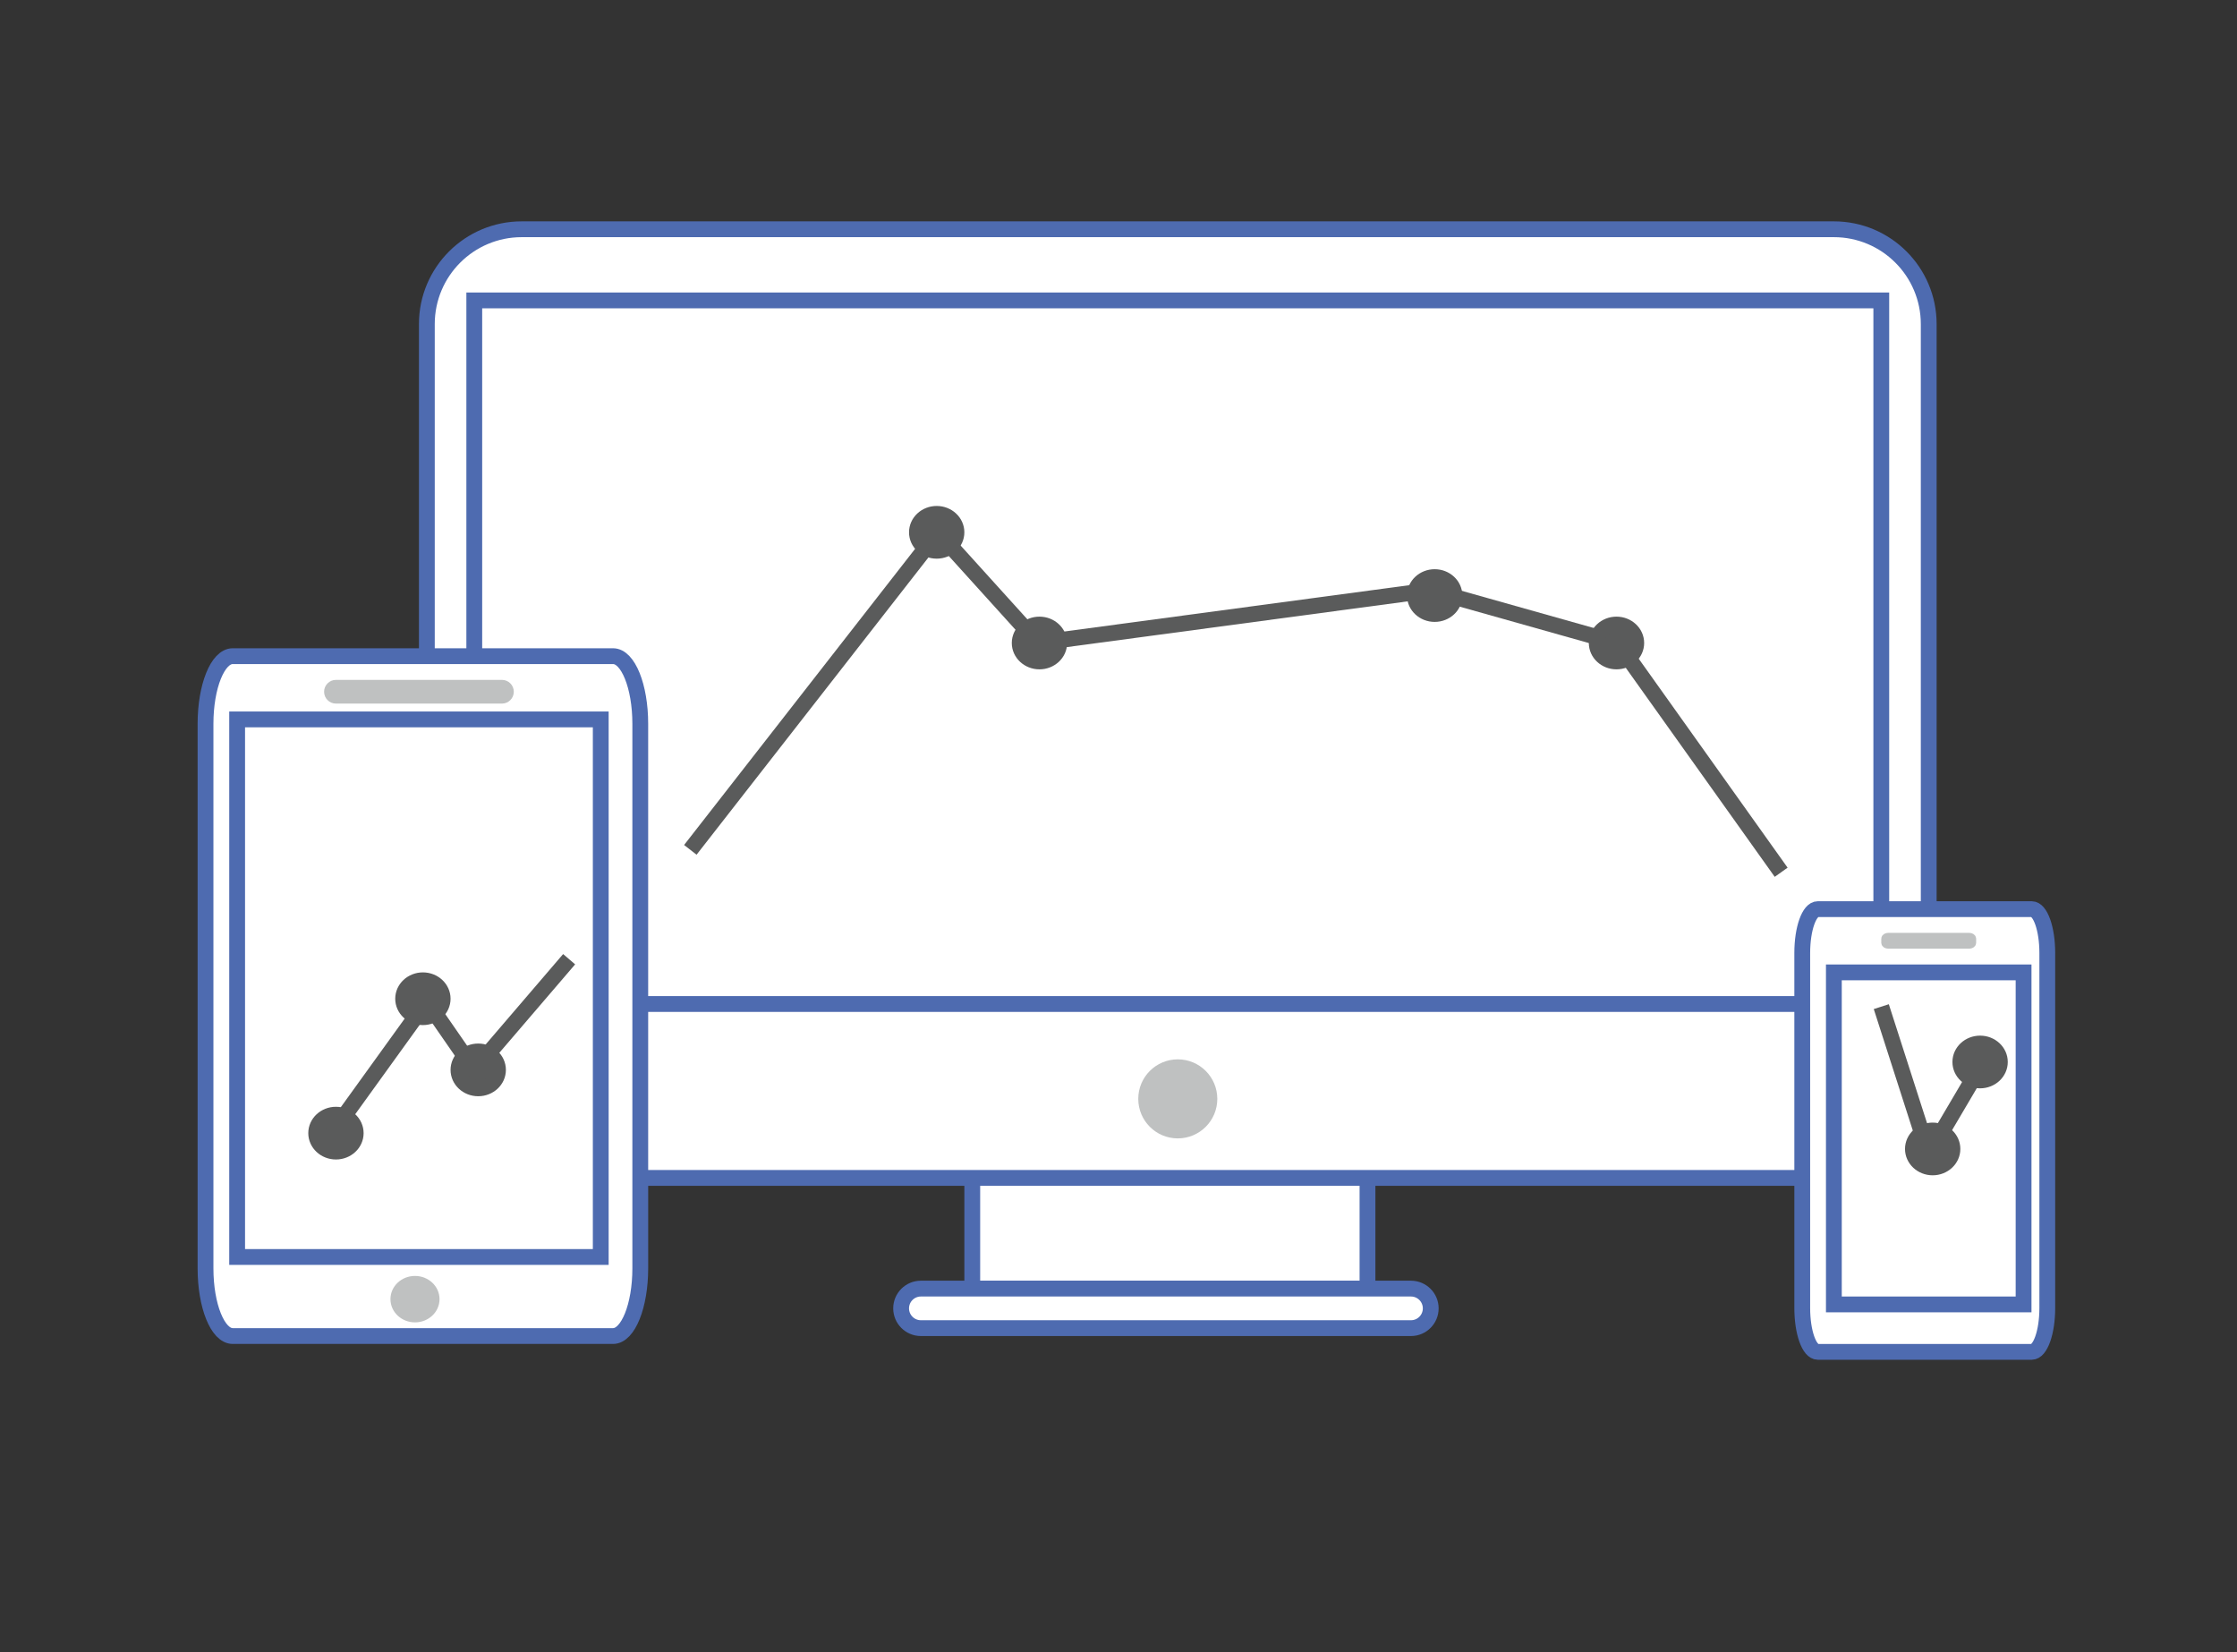 <?xml version="1.0" encoding="utf-8"?>
<!-- Generator: Adobe Illustrator 15.0.0, SVG Export Plug-In  -->
<!DOCTYPE svg PUBLIC "-//W3C//DTD SVG 1.1//EN" "http://www.w3.org/Graphics/SVG/1.1/DTD/svg11.dtd">
<svg version="1.1"
	 xmlns="http://www.w3.org/2000/svg" xmlns:xlink="http://www.w3.org/1999/xlink" xmlns:a="http://ns.adobe.com/AdobeSVGViewerExtensions/3.0/"
	 x="0px" y="0px" width="283px" height="209px" viewBox="0 0 283 209" enable-background="new 0 0 283 209" xml:space="preserve">
<rect x="0" y="0" width="283" height="209" fill="#333333" stroke="none"/>
<defs>
</defs>
<polyline fill="#FFFFFF" stroke="#4E6BB0" stroke-width="2" stroke-miterlimit="10" points="123,149 123,163 173,163 173,149 "/>
<path fill="#FFFFFF" stroke="#4E6BB0" stroke-width="2" stroke-miterlimit="10" d="M244,137c0,6.627-5.373,12-12,12H66
	c-6.627,0-12-5.373-12-12V41c0-6.627,5.373-12,12-12h166c6.627,0,12,5.373,12,12V137z"/>
<path fill="#FFFFFF" stroke="#4E6BB0" stroke-width="2" stroke-miterlimit="10" d="M181,165.5c0,1.381-1.119,2.5-2.5,2.5h-62
	c-1.381,0-2.5-1.119-2.5-2.5l0,0c0-1.381,1.119-2.5,2.5-2.5h62C179.881,163,181,164.119,181,165.5L181,165.5z"/>
<circle fill="#BFC1C1" stroke="#BFC1C1" stroke-width="2" stroke-miterlimit="10" cx="149" cy="139" r="4"/>
<rect x="60" y="38" fill="#FFFFFF" stroke="#4E6BB0" stroke-width="2" stroke-miterlimit="10" width="178" height="89"/>
<path fill="#FFFFFF" stroke="#4E6BB0" stroke-width="2" stroke-miterlimit="10" d="M81,160.45c0,4.722-1.541,8.55-3.442,8.55H29.442
	c-1.901,0-3.442-3.828-3.442-8.55v-68.9c0-4.722,1.541-8.55,3.442-8.55h48.115C79.459,83,81,86.828,81,91.55V160.45z"/>
<rect x="30" y="91" fill="none" stroke="#4E6BB0" stroke-width="2" stroke-miterlimit="10" width="46" height="68"/>
<ellipse fill="#BFC1C1" stroke="#BFC1C1" stroke-width="1.208" stroke-miterlimit="10" cx="52.5" cy="164.334" rx="2.5" ry="2.333"/>
<path fill="#BFC1C1" stroke="#BFC1C1" stroke-miterlimit="10" d="M64.5,87.5c0,0.552-0.448,1-1,1h-21c-0.552,0-1-0.448-1-1l0,0
	c0-0.552,0.448-1,1-1h21C64.052,86.5,64.5,86.948,64.5,87.5L64.5,87.5z"/>
<path fill="#FFFFFF" stroke="#4E6BB0" stroke-width="2" stroke-miterlimit="10" d="M259,165.463c0,3.058-0.88,5.537-1.966,5.537
	h-27.068c-1.086,0-1.966-2.479-1.966-5.537v-44.926c0-3.058,0.88-5.537,1.966-5.537h27.068c1.086,0,1.966,2.479,1.966,5.537V165.463
	z"/>
<rect x="232" y="123" fill="none" stroke="#4E6BB0" stroke-width="2" stroke-miterlimit="10" width="24" height="42"/>
<path fill="#BFC1C1" stroke="#BFC1C1" stroke-miterlimit="10" d="M249.5,119.271c0,0.127-0.174,0.229-0.389,0.229h-10.223
	c-0.215,0-0.389-0.103-0.389-0.229v-0.541c0-0.127,0.174-0.229,0.389-0.229h10.223c0.215,0,0.389,0.103,0.389,0.229V119.271z"/>
<polyline fill="none" stroke="#5A5B5B" stroke-width="2" stroke-miterlimit="10" points="41.5,144 54,126.667 60,135.334 
	72,121.334 "/>
<polyline fill="none" stroke="#5A5B5B" stroke-width="2" stroke-miterlimit="10" points="87.333,107.5 118.667,67.334 
	131.333,81.334 181,74.667 204.667,81.334 225.333,110.334 "/>
<polyline fill="none" stroke="#5A5B5B" stroke-width="2" stroke-miterlimit="10" points="238,127.334 244,146 249.5,136.667 "/>
<ellipse fill="#5A5B5B" stroke="#5A5B5B" stroke-width="2" stroke-miterlimit="10" cx="42.5" cy="143.334" rx="2.5" ry="2.333"/>
<ellipse fill="#5A5B5B" stroke="#5A5B5B" stroke-width="2" stroke-miterlimit="10" cx="53.5" cy="126.334" rx="2.5" ry="2.333"/>
<ellipse fill="#5A5B5B" stroke="#5A5B5B" stroke-width="2" stroke-miterlimit="10" cx="60.5" cy="135.334" rx="2.5" ry="2.333"/>
<ellipse fill="#5A5B5B" stroke="#5A5B5B" stroke-width="2" stroke-miterlimit="10" cx="118.5" cy="67.334" rx="2.5" ry="2.333"/>
<ellipse fill="#5A5B5B" stroke="#5A5B5B" stroke-width="2" stroke-miterlimit="10" cx="131.5" cy="81.334" rx="2.5" ry="2.333"/>
<ellipse fill="#5A5B5B" stroke="#5A5B5B" stroke-width="2" stroke-miterlimit="10" cx="181.5" cy="75.334" rx="2.5" ry="2.333"/>
<ellipse fill="#5A5B5B" stroke="#5A5B5B" stroke-width="2" stroke-miterlimit="10" cx="204.5" cy="81.334" rx="2.5" ry="2.333"/>
<ellipse fill="#5A5B5B" stroke="#5A5B5B" stroke-width="2" stroke-miterlimit="10" cx="244.5" cy="145.334" rx="2.5" ry="2.333"/>
<ellipse fill="#5A5B5B" stroke="#5A5B5B" stroke-width="2" stroke-miterlimit="10" cx="250.5" cy="134.334" rx="2.5" ry="2.333"/>
<rect id="_x3C_Sector_x3E__3_" fill="none" width="283" height="209"/>
</svg>
